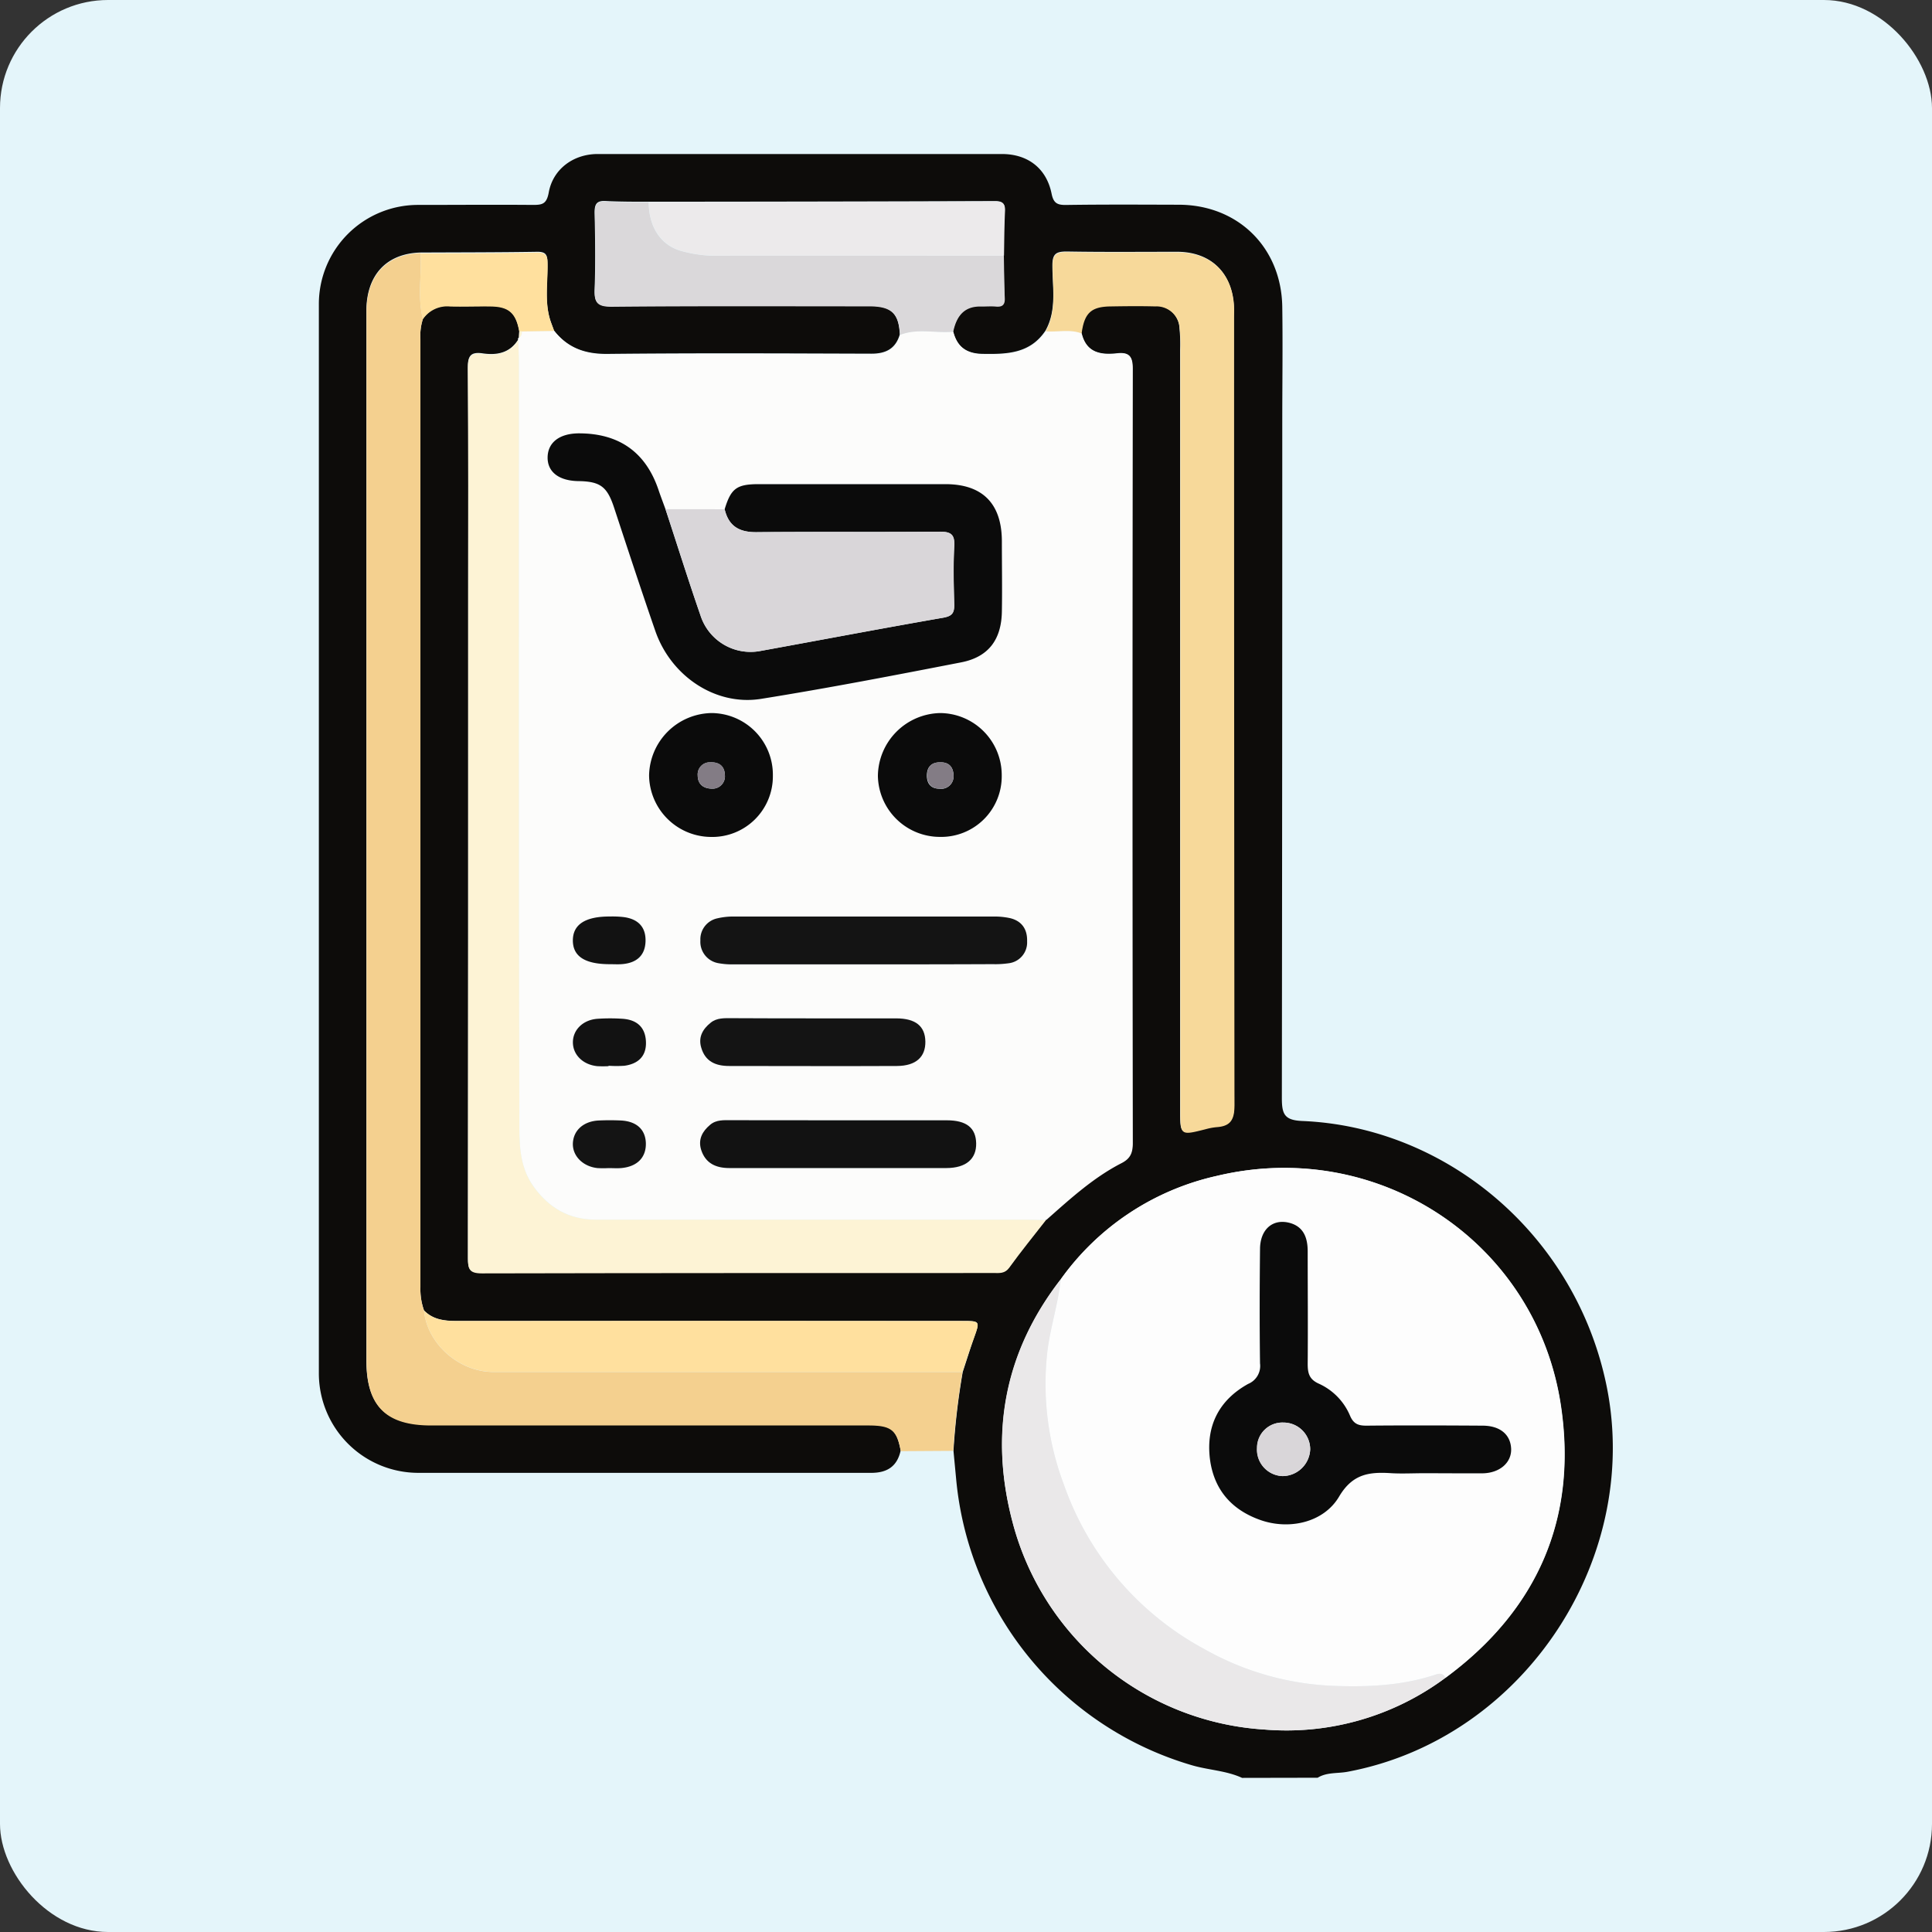 <svg id="Layer_1" data-name="Layer 1" xmlns="http://www.w3.org/2000/svg" viewBox="0 0 416.44 416.44"><rect x="0" y="0" width="416.44" height="416.44" fill="#333333" stroke="none"/><defs><style>.cls-1{fill:#e4f5fa;}.cls-2{fill:#0d0c0a;}.cls-3{fill:#f4d08f;}.cls-4{fill:#fcfcfb;}.cls-5{fill:#fdfdfd;}.cls-6{fill:#fdf3d5;}.cls-7{fill:#f7d99a;}.cls-8{fill:#eae8e9;}.cls-9{fill:#ffe09e;}.cls-10{fill:#dad8da;}.cls-11{fill:#eceaeb;}.cls-12{fill:#0b0b0b;}.cls-13{fill:#d9d6d9;}.cls-14{fill:#141414;}.cls-15{fill:#121212;}.cls-16{fill:#837c85;}</style></defs><title>one time order history</title><rect class="cls-1" width="416.44" height="416.44" rx="23.29"/><path class="cls-2" d="M662,624.89c-3.39-1.56-7.13-1.67-10.67-2.68a71.06,71.06,0,0,1-50.93-61.38c-.2-2.15-.41-4.3-.61-6.45a154.2,154.2,0,0,1,2-17c.82-2.47,1.59-5,2.45-7.41,1.26-3.59,1.29-3.58-2.69-3.58q-54.48,0-109,0c-2.61,0-5-.33-6.88-2.26a13.72,13.72,0,0,1-.78-5q0-102.21,0-204.42a11.64,11.64,0,0,1,.55-4.35,6.31,6.31,0,0,1,5.85-2.73c2.94.11,5.9,0,8.85,0,3.82.06,5.35,1.44,6.06,5.37l-.08,1.46a.23.23,0,0,0-.13.37c-1.8,2.93-4.61,3.46-7.7,3-2.55-.36-3.2.53-3.18,3.11.13,17,.07,33.95.07,50.93q0,70.41-.05,140.81c0,2.32.23,3.35,3,3.34,36.8-.11,73.6-.07,110.39-.08,1.22,0,2.35.15,3.29-1.16,2.52-3.49,5.25-6.84,7.9-10.24,5.1-4.51,10.13-9.13,16.24-12.26,1.93-1,2.41-2.25,2.4-4.28q-.06-83.46,0-166.92c0-2.76-.8-3.55-3.4-3.26-3.54.39-6.64-.22-7.61-4.4.56-4.41,2-5.79,6.33-5.83,3.19,0,6.38-.07,9.57,0a5,5,0,0,1,5.26,4.78,34.42,34.42,0,0,1,.14,4.77q0,81.85,0,163.7c0,5.49,0,5.48,5.45,4.1a13.58,13.58,0,0,1,2.34-.44c3-.2,3.88-1.59,3.87-4.75q-.2-84.75-.09-169.51c0-.91,0-1.82,0-2.73-.41-7.13-5-11.52-12.11-11.57-8,0-15.95.08-23.92-.06-2.36,0-3.06.56-3.07,3,0,4.72,1,9.59-1.49,14.06-3.34,5-8.39,5.09-13.65,5-3.46-.08-5.46-1.59-6.29-4.86.7-3.32,2.34-5.57,6.12-5.47,1,0,2-.06,3,0,1.4.13,2.06-.3,2-1.85-.14-3-.14-6.07-.2-9.1s.07-6.36.22-9.53c.08-1.62-.46-2.13-2.11-2.12q-37.34.12-74.66.14c-3.07,0-6.14,0-9.2-.15-2-.13-2.44.7-2.41,2.55.11,5.45.2,10.91,0,16.36-.12,2.88.49,3.81,3.63,3.78,18.52-.18,37-.1,55.56-.09,4.75,0,6.36,1.54,6.59,6.15-.9,3.07-3,4.16-6.13,4.15-19-.06-37.92-.15-56.87.05-4.82.05-8.61-1.29-11.55-5.05-.3-.85-.64-1.68-.89-2.53-1.17-4-.43-8.1-.51-12.15,0-1.77-.48-2.31-2.28-2.28-8.38.13-16.76.12-25.13.16-7.31.22-11.62,4.86-11.62,12.61q0,113.1,0,226.19c0,9.73,4.17,13.9,13.92,13.9h94.3c4.89,0,6.11,1,6.94,5.54-.75,3.43-2.92,4.81-6.38,4.8-32.46,0-64.92,0-97.38,0A21.45,21.45,0,0,1,463,537.55q0-115.14,0-230.29a21.37,21.37,0,0,1,21.47-21.42c8.2,0,16.4-.07,24.6,0,2,0,3-.11,3.47-2.62.89-5.1,5.33-8.35,10.55-8.35q43.56,0,87.13,0c5.6,0,9.6,3.08,10.71,8.51.4,2,1.14,2.5,3.11,2.47,8.08-.12,16.17-.07,24.26-.05,12.82,0,22.19,9.23,22.36,22.05.12,8.32,0,16.63,0,24.95q0,72.76-.09,145.55c0,3.5.57,4.79,4.42,4.95,30.67,1.29,58,23.86,65.22,55.47,8.72,37.94-17.11,77.63-55.46,84.8-2.15.41-4.47.06-6.46,1.29Zm43.86-21.57c19.83-14.6,28.46-34.39,24.9-58.53-5.22-35.39-39.38-58-74.2-49.65a56.41,56.41,0,0,0-33.6,22.26c-12.19,15.69-15.42,33.36-10.46,52.3a60,60,0,0,0,54.32,44.77A57.4,57.4,0,0,0,705.81,603.32Z" transform="translate(-394.27 -241.67)"/><path class="cls-3" d="M485.44,310.41a11.64,11.64,0,0,0-.55,4.35q0,102.21,0,204.42a13.72,13.72,0,0,0,.78,5c.65,7.1,7.52,13.22,14.92,13.22H601.74a154.2,154.2,0,0,0-2,17l-11.3.07c-.83-4.54-2.05-5.53-6.94-5.54H487.2c-9.75,0-13.92-4.17-13.92-13.9q0-113.1,0-226.19c0-7.75,4.31-12.39,11.62-12.61C485.22,300.94,484.21,305.72,485.44,310.41Z" transform="translate(-394.27 -241.67)"/><path class="cls-4" d="M506,314.92a.23.23,0,0,1,.13-.37,1.44,1.44,0,0,0,.61-1.43l7-.11c2.94,3.76,6.73,5.1,11.55,5.05,19-.2,37.91-.11,56.87-.05,3.13,0,5.23-1.08,6.13-4.15,3.75-1.48,7.66-.33,11.47-.69.83,3.27,2.83,4.78,6.29,4.86,5.26.13,10.31,0,13.65-5,2.57.24,5.2-.5,7.73.48,1,4.18,4.07,4.79,7.61,4.4,2.6-.29,3.41.5,3.4,3.26q-.13,83.46,0,166.92c0,2-.47,3.29-2.4,4.28-6.11,3.13-11.14,7.75-16.24,12.26-1.48,0-3-.09-4.44-.09H522.73c-5.77,0-10.14-2.51-13.49-7.22-3.22-4.52-3-9.74-3-14.72-.15-54.32-.09-108.63-.1-162.94C506.1,318.1,506,316.51,506,314.92Zm31.69,36.51c-.5-1.38-1-2.75-1.5-4.15-2.75-8.13-8.5-12.23-17.16-12.19-4.2,0-6.68,1.9-6.74,5.13s2.4,5.09,6.61,5.16c4.71.07,6.19,1.14,7.68,5.61,3,8.9,5.86,17.84,8.93,26.71,3.39,9.75,13,16.18,22.77,14.62,14.43-2.31,28.79-5.08,43.14-7.87,5.86-1.14,8.65-4.84,8.78-10.85.12-5.12.06-10.24,0-15.36-.05-8-4.22-12.19-12.17-12.2q-20.14,0-40.28,0c-4.72,0-5.94.93-7.3,5.41Zm42.84,98.1q13.83,0,27.67,0a20.23,20.23,0,0,0,3.4-.19,4.51,4.51,0,0,0,4-4.72c.08-2.57-1.07-4.41-3.65-5a16,16,0,0,0-3.72-.35q-27.85,0-55.69,0a15,15,0,0,0-3.72.39,4.62,4.62,0,0,0-3.64,4.76,4.67,4.67,0,0,0,3.89,4.9,16,16,0,0,0,3.39.25Q566.51,449.55,580.52,449.53Zm-5.41,33.62c-7.74,0-15.48,0-23.22,0-1.58,0-3.23-.16-4.56,1-1.67,1.42-2.63,3.14-1.92,5.4.94,2.95,3.19,3.91,6.07,3.91q23.38,0,46.79,0c4.3,0,6.49-1.91,6.41-5.34s-2.07-4.93-6.35-4.95C590.59,483.12,582.85,483.15,575.11,483.15Zm35.08-74.3a13.37,13.37,0,0,0-13.3-13.48,13.71,13.71,0,0,0-13.39,13.52,13.38,13.38,0,0,0,13.28,13.17A13.06,13.06,0,0,0,610.19,408.85Zm-49.33,0a13.3,13.3,0,0,0-13.22-13.53,13.7,13.7,0,0,0-13.46,13.46,13.43,13.43,0,0,0,13.22,13.24A13.07,13.07,0,0,0,560.86,408.9Zm8.81,52.28c-5.91,0-11.83,0-17.75,0-1.58,0-3.22-.1-4.55,1-1.69,1.4-2.67,3.12-2,5.37.91,3,3.16,3.93,6,3.93,12.06,0,24.12,0,36.18,0,4.09,0,6.17-1.93,6.12-5.26s-2.06-5-6.31-5C581.51,461.14,575.59,461.19,569.67,461.18ZM525.75,449.5c.9,0,1.82.06,2.71,0,3-.26,4.89-1.75,5-4.89s-1.62-4.8-4.61-5.23a20.64,20.64,0,0,0-3.05-.14q-8,0-8,5.16C517.74,447.83,520.38,449.53,525.75,449.5Zm-.33,22v-.07a25.54,25.54,0,0,0,3.39,0c3-.41,4.73-2.09,4.64-5.21s-2-4.69-5-4.91a39.51,39.51,0,0,0-5.44,0c-3.12.22-5.3,2.37-5.3,5.07s2.18,4.84,5.28,5.14A23.62,23.62,0,0,0,525.42,471.48Zm.06,22c.9,0,1.82.07,2.72,0,3.45-.32,5.37-2.31,5.28-5.4-.1-2.92-2-4.68-5.39-4.85-1.58-.08-3.17-.08-4.75,0-3.21.15-5.41,2.08-5.58,4.8s2.12,5.14,5.34,5.46A23.57,23.57,0,0,0,525.48,493.45Z" transform="translate(-394.27 -241.67)"/><path class="cls-5" d="M622.91,517.4a56.41,56.41,0,0,1,33.6-22.26c34.82-8.32,69,14.26,74.2,49.65,3.56,24.14-5.07,43.93-24.9,58.53-.41-.91-1.09-1-2-.73-7.32,2.46-14.89,2.76-22.5,2.45a61.37,61.37,0,0,1-27.5-7.93,64.48,64.48,0,0,1-30.24-35.42A61.61,61.61,0,0,1,620,533C620.67,527.73,622.37,522.68,622.91,517.4Zm78.21,41.82c4.21,0,8.42,0,12.64,0,3.76-.05,6.29-2.31,6.16-5.38s-2.42-4.87-6.17-4.89c-8.31,0-16.62-.05-24.93,0-1.78,0-2.85-.34-3.62-2.14a13.19,13.19,0,0,0-6.75-6.92c-2-.92-2.4-2.22-2.38-4.24.11-8.08.06-16.17,0-24.25,0-2.81-.74-5.27-3.79-6.13-3.69-1-6.44,1.34-6.48,5.66-.07,8.2-.09,16.4,0,24.59A4.19,4.19,0,0,1,663.3,540c-6.27,3.46-9.12,9-8.24,16.18.81,6.64,4.72,11,10.86,13.15s13.69.59,17-5.08c3-5.07,6.67-5.33,11.36-5C696.56,559.34,698.84,559.22,701.12,559.22Z" transform="translate(-394.27 -241.67)"/><path class="cls-6" d="M506,314.92c0,1.59.11,3.18.11,4.78,0,54.31-.05,108.62.1,162.94,0,5-.18,10.2,3,14.72,3.35,4.71,7.72,7.22,13.49,7.22h92.58c1.48,0,3,.06,4.44.09-2.65,3.4-5.38,6.75-7.9,10.24-.94,1.31-2.07,1.16-3.29,1.16-36.79,0-73.59,0-110.39.08-2.81,0-3-1-3-3.34q.09-70.41.05-140.81c0-17,.06-33.95-.07-50.93,0-2.58.63-3.47,3.18-3.11C501.38,318.38,504.19,317.85,506,314.92Z" transform="translate(-394.27 -241.67)"/><path class="cls-7" d="M627.41,313.55c-2.53-1-5.16-.24-7.73-.48,2.46-4.47,1.46-9.34,1.49-14.06,0-2.42.71-3,3.07-3,8,.14,15.94,0,23.92.06,7.15.05,11.7,4.44,12.11,11.57.05.91,0,1.82,0,2.73q0,84.75.09,169.51c0,3.16-.84,4.55-3.87,4.75a13.58,13.58,0,0,0-2.34.44c-5.45,1.38-5.45,1.39-5.45-4.1q0-81.86,0-163.7a34.42,34.42,0,0,0-.14-4.77,5,5,0,0,0-5.26-4.78c-3.19-.09-6.38-.05-9.57,0C629.45,307.76,628,309.14,627.41,313.55Z" transform="translate(-394.27 -241.67)"/><path class="cls-8" d="M622.91,517.4c-.54,5.28-2.24,10.33-2.88,15.63a61.61,61.61,0,0,0,3.57,28.66,64.48,64.48,0,0,0,30.24,35.42,61.37,61.37,0,0,0,27.5,7.93c7.61.31,15.18,0,22.5-2.45.88-.29,1.56-.18,2,.73a57.4,57.4,0,0,1-39,11.15,60,60,0,0,1-54.32-44.77C607.49,550.76,610.72,533.09,622.91,517.4Z" transform="translate(-394.27 -241.67)"/><path class="cls-9" d="M601.74,537.38H500.58c-7.4,0-14.27-6.12-14.92-13.22,1.91,1.93,4.27,2.26,6.88,2.26q54.48-.07,109,0c4,0,4,0,2.69,3.58C603.33,532.43,602.56,534.91,601.74,537.38Z" transform="translate(-394.27 -241.67)"/><path class="cls-10" d="M599.74,313.17c-3.81.36-7.72-.79-11.47.69-.23-4.61-1.84-6.14-6.59-6.15-18.52,0-37-.09-55.56.09-3.14,0-3.75-.9-3.63-3.78.23-5.45.14-10.91,0-16.36,0-1.85.37-2.68,2.41-2.55,3.06.19,6.13.12,9.2.15,0,5.37,2.65,9.43,7.31,10.59a27.24,27.24,0,0,0,6.71.95c20.84-.06,41.69,0,62.53,0,.06,3,.06,6.07.2,9.1.08,1.55-.58,2-2,1.85-1-.08-2,0-3,0C602.08,307.6,600.44,309.85,599.74,313.17Z" transform="translate(-394.27 -241.67)"/><path class="cls-11" d="M610.68,296.77c-20.84,0-41.69,0-62.53,0a27.24,27.24,0,0,1-6.71-.95c-4.66-1.16-7.31-5.22-7.31-10.59q37.32,0,74.66-.14c1.65,0,2.19.5,2.11,2.12C610.75,290.41,610.74,293.59,610.68,296.77Z" transform="translate(-394.27 -241.67)"/><path class="cls-9" d="M513.72,313l-7,.11-.53,0c-.71-3.93-2.24-5.31-6.06-5.37-2.95-.05-5.91.07-8.85,0a6.31,6.31,0,0,0-5.85,2.73c-1.23-4.69-.22-9.47-.53-14.2,8.37,0,16.75,0,25.13-.16,1.8,0,2.24.51,2.28,2.28.08,4.05-.66,8.15.51,12.15C513.08,311.33,513.42,312.16,513.72,313Z" transform="translate(-394.27 -241.67)"/><path class="cls-6" d="M506.2,313.09l.53,0a1.44,1.44,0,0,1-.61,1.43C506.15,314.06,506.17,313.58,506.2,313.09Z" transform="translate(-394.27 -241.67)"/><path class="cls-12" d="M550.47,351.44c1.36-4.48,2.58-5.4,7.3-5.41q20.15,0,40.28,0c8,0,12.12,4.19,12.17,12.2,0,5.12.09,10.24,0,15.36-.13,6-2.92,9.71-8.78,10.85-14.35,2.79-28.71,5.56-43.14,7.87-9.78,1.56-19.38-4.87-22.77-14.62-3.07-8.87-6-17.81-8.93-26.71-1.49-4.47-3-5.54-7.68-5.61-4.21-.07-6.67-2-6.61-5.16s2.54-5.11,6.74-5.13c8.66,0,14.41,4.06,17.16,12.19.47,1.4,1,2.77,1.5,4.15,2.5,7.62,4.9,15.28,7.53,22.86A11.33,11.33,0,0,0,558.07,382c13.15-2.39,26.29-4.89,39.46-7.18,1.91-.34,2.44-1,2.4-2.79-.1-4.2-.21-8.42,0-12.62.15-2.67-.81-3.16-3.28-3.14-13.08.12-26.16,0-39.23.11C553.69,356.43,551.34,355.15,550.47,351.44Z" transform="translate(-394.27 -241.67)"/><path class="cls-13" d="M550.47,351.44c.87,3.71,3.22,5,7,4.94,13.07-.14,26.15,0,39.23-.11,2.47,0,3.43.47,3.28,3.14-.24,4.2-.13,8.42,0,12.62,0,1.82-.49,2.45-2.4,2.79-13.17,2.29-26.31,4.79-39.46,7.18a11.33,11.33,0,0,1-12.86-7.71c-2.63-7.58-5-15.24-7.53-22.86Z" transform="translate(-394.27 -241.67)"/><path class="cls-14" d="M580.52,449.53q-14,0-28,0a16,16,0,0,1-3.39-.25,4.67,4.67,0,0,1-3.89-4.9,4.62,4.62,0,0,1,3.64-4.76,15,15,0,0,1,3.72-.39q27.84,0,55.69,0a16,16,0,0,1,3.72.35c2.58.63,3.73,2.47,3.65,5a4.51,4.51,0,0,1-4,4.72,20.23,20.23,0,0,1-3.4.19Q594.36,449.55,580.52,449.53Z" transform="translate(-394.27 -241.67)"/><path class="cls-15" d="M575.11,483.15c7.74,0,15.48,0,23.22,0,4.28,0,6.28,1.64,6.35,4.95s-2.11,5.33-6.41,5.34q-23.4,0-46.79,0c-2.88,0-5.13-1-6.07-3.91-.71-2.26.25-4,1.92-5.4,1.33-1.15,3-1,4.56-1C559.63,483.14,567.37,483.15,575.11,483.15Z" transform="translate(-394.27 -241.67)"/><path class="cls-12" d="M610.19,408.85a13.06,13.06,0,0,1-13.41,13.21,13.38,13.38,0,0,1-13.28-13.17,13.71,13.71,0,0,1,13.39-13.52A13.37,13.37,0,0,1,610.19,408.85Zm-10.38.14c0-2-1-3-2.75-3-1.93-.06-3,.91-3,2.87,0,1.73.87,2.8,2.69,2.82A2.68,2.68,0,0,0,599.81,409Z" transform="translate(-394.27 -241.67)"/><path class="cls-12" d="M560.86,408.9a13.07,13.07,0,0,1-13.46,13.17,13.43,13.43,0,0,1-13.22-13.24,13.7,13.7,0,0,1,13.46-13.46A13.3,13.3,0,0,1,560.86,408.9Zm-12.94,2.77a2.67,2.67,0,0,0,2.59-3c-.08-1.93-1.3-2.75-3.14-2.68a2.61,2.61,0,0,0-2.71,2.82C544.67,410.55,545.7,411.7,547.92,411.67Z" transform="translate(-394.27 -241.67)"/><path class="cls-14" d="M569.67,461.18c5.92,0,11.84,0,17.75,0,4.25,0,6.26,1.71,6.31,5s-2,5.24-6.12,5.26c-12.06.06-24.12,0-36.18,0-2.88,0-5.13-.95-6-3.93-.69-2.25.29-4,2-5.37,1.33-1.11,3-1,4.55-1C557.84,461.17,563.76,461.18,569.67,461.18Z" transform="translate(-394.27 -241.67)"/><path class="cls-15" d="M525.75,449.5c-5.37,0-8-1.67-8-5.12s2.7-5.18,8-5.16a20.64,20.64,0,0,1,3.05.14c3,.43,4.71,2.12,4.61,5.23s-2,4.63-5,4.89C527.57,449.56,526.65,449.5,525.75,449.5Z" transform="translate(-394.27 -241.67)"/><path class="cls-15" d="M525.42,471.48a23.62,23.62,0,0,1-2.38,0c-3.1-.3-5.28-2.45-5.28-5.14s2.18-4.85,5.3-5.07a39.51,39.51,0,0,1,5.44,0c3,.22,4.86,1.77,5,4.91s-1.66,4.8-4.64,5.21a25.54,25.54,0,0,1-3.39,0Z" transform="translate(-394.27 -241.67)"/><path class="cls-14" d="M525.48,493.45a23.57,23.57,0,0,1-2.38,0c-3.22-.32-5.52-2.69-5.34-5.46s2.37-4.65,5.58-4.8c1.58-.07,3.17-.07,4.75,0,3.38.17,5.29,1.93,5.39,4.85.09,3.09-1.83,5.08-5.28,5.4C527.3,493.52,526.38,493.45,525.48,493.45Z" transform="translate(-394.27 -241.67)"/><path class="cls-12" d="M701.12,559.22c-2.28,0-4.56.12-6.83,0-4.69-.3-8.39,0-11.36,5-3.32,5.67-10.82,7.27-17,5.08s-10-6.51-10.86-13.15c-.88-7.19,2-12.72,8.24-16.18a4.19,4.19,0,0,0,2.56-4.43c-.11-8.19-.09-16.39,0-24.59,0-4.32,2.79-6.7,6.48-5.66,3,.86,3.79,3.32,3.79,6.13,0,8.08.07,16.17,0,24.25,0,2,.34,3.32,2.38,4.24a13.19,13.19,0,0,1,6.75,6.92c.77,1.8,1.84,2.16,3.62,2.14,8.31-.08,16.62-.05,24.93,0,3.75,0,6,1.88,6.17,4.89s-2.4,5.33-6.16,5.38C709.54,559.26,705.33,559.22,701.12,559.22Zm-24.44-5.12a5.76,5.76,0,0,0-5.78-5.8,5.46,5.46,0,0,0-5.66,5.46,5.71,5.71,0,0,0,5.48,6.08A6,6,0,0,0,676.68,554.1Z" transform="translate(-394.27 -241.67)"/><path class="cls-16" d="M599.81,409a2.68,2.68,0,0,1-3,2.67c-1.82,0-2.67-1.09-2.69-2.82,0-2,1-2.93,3-2.87C598.82,406,599.77,407,599.81,409Z" transform="translate(-394.27 -241.67)"/><path class="cls-16" d="M547.92,411.67c-2.22,0-3.25-1.12-3.26-2.88a2.61,2.61,0,0,1,2.71-2.82c1.84-.07,3.06.75,3.14,2.68A2.67,2.67,0,0,1,547.92,411.67Z" transform="translate(-394.27 -241.67)"/><path class="cls-13" d="M676.68,554.1a6,6,0,0,1-6,5.74,5.71,5.71,0,0,1-5.48-6.08,5.46,5.46,0,0,1,5.66-5.46A5.76,5.76,0,0,1,676.68,554.1Z" transform="translate(-394.27 -241.67)"/></svg>